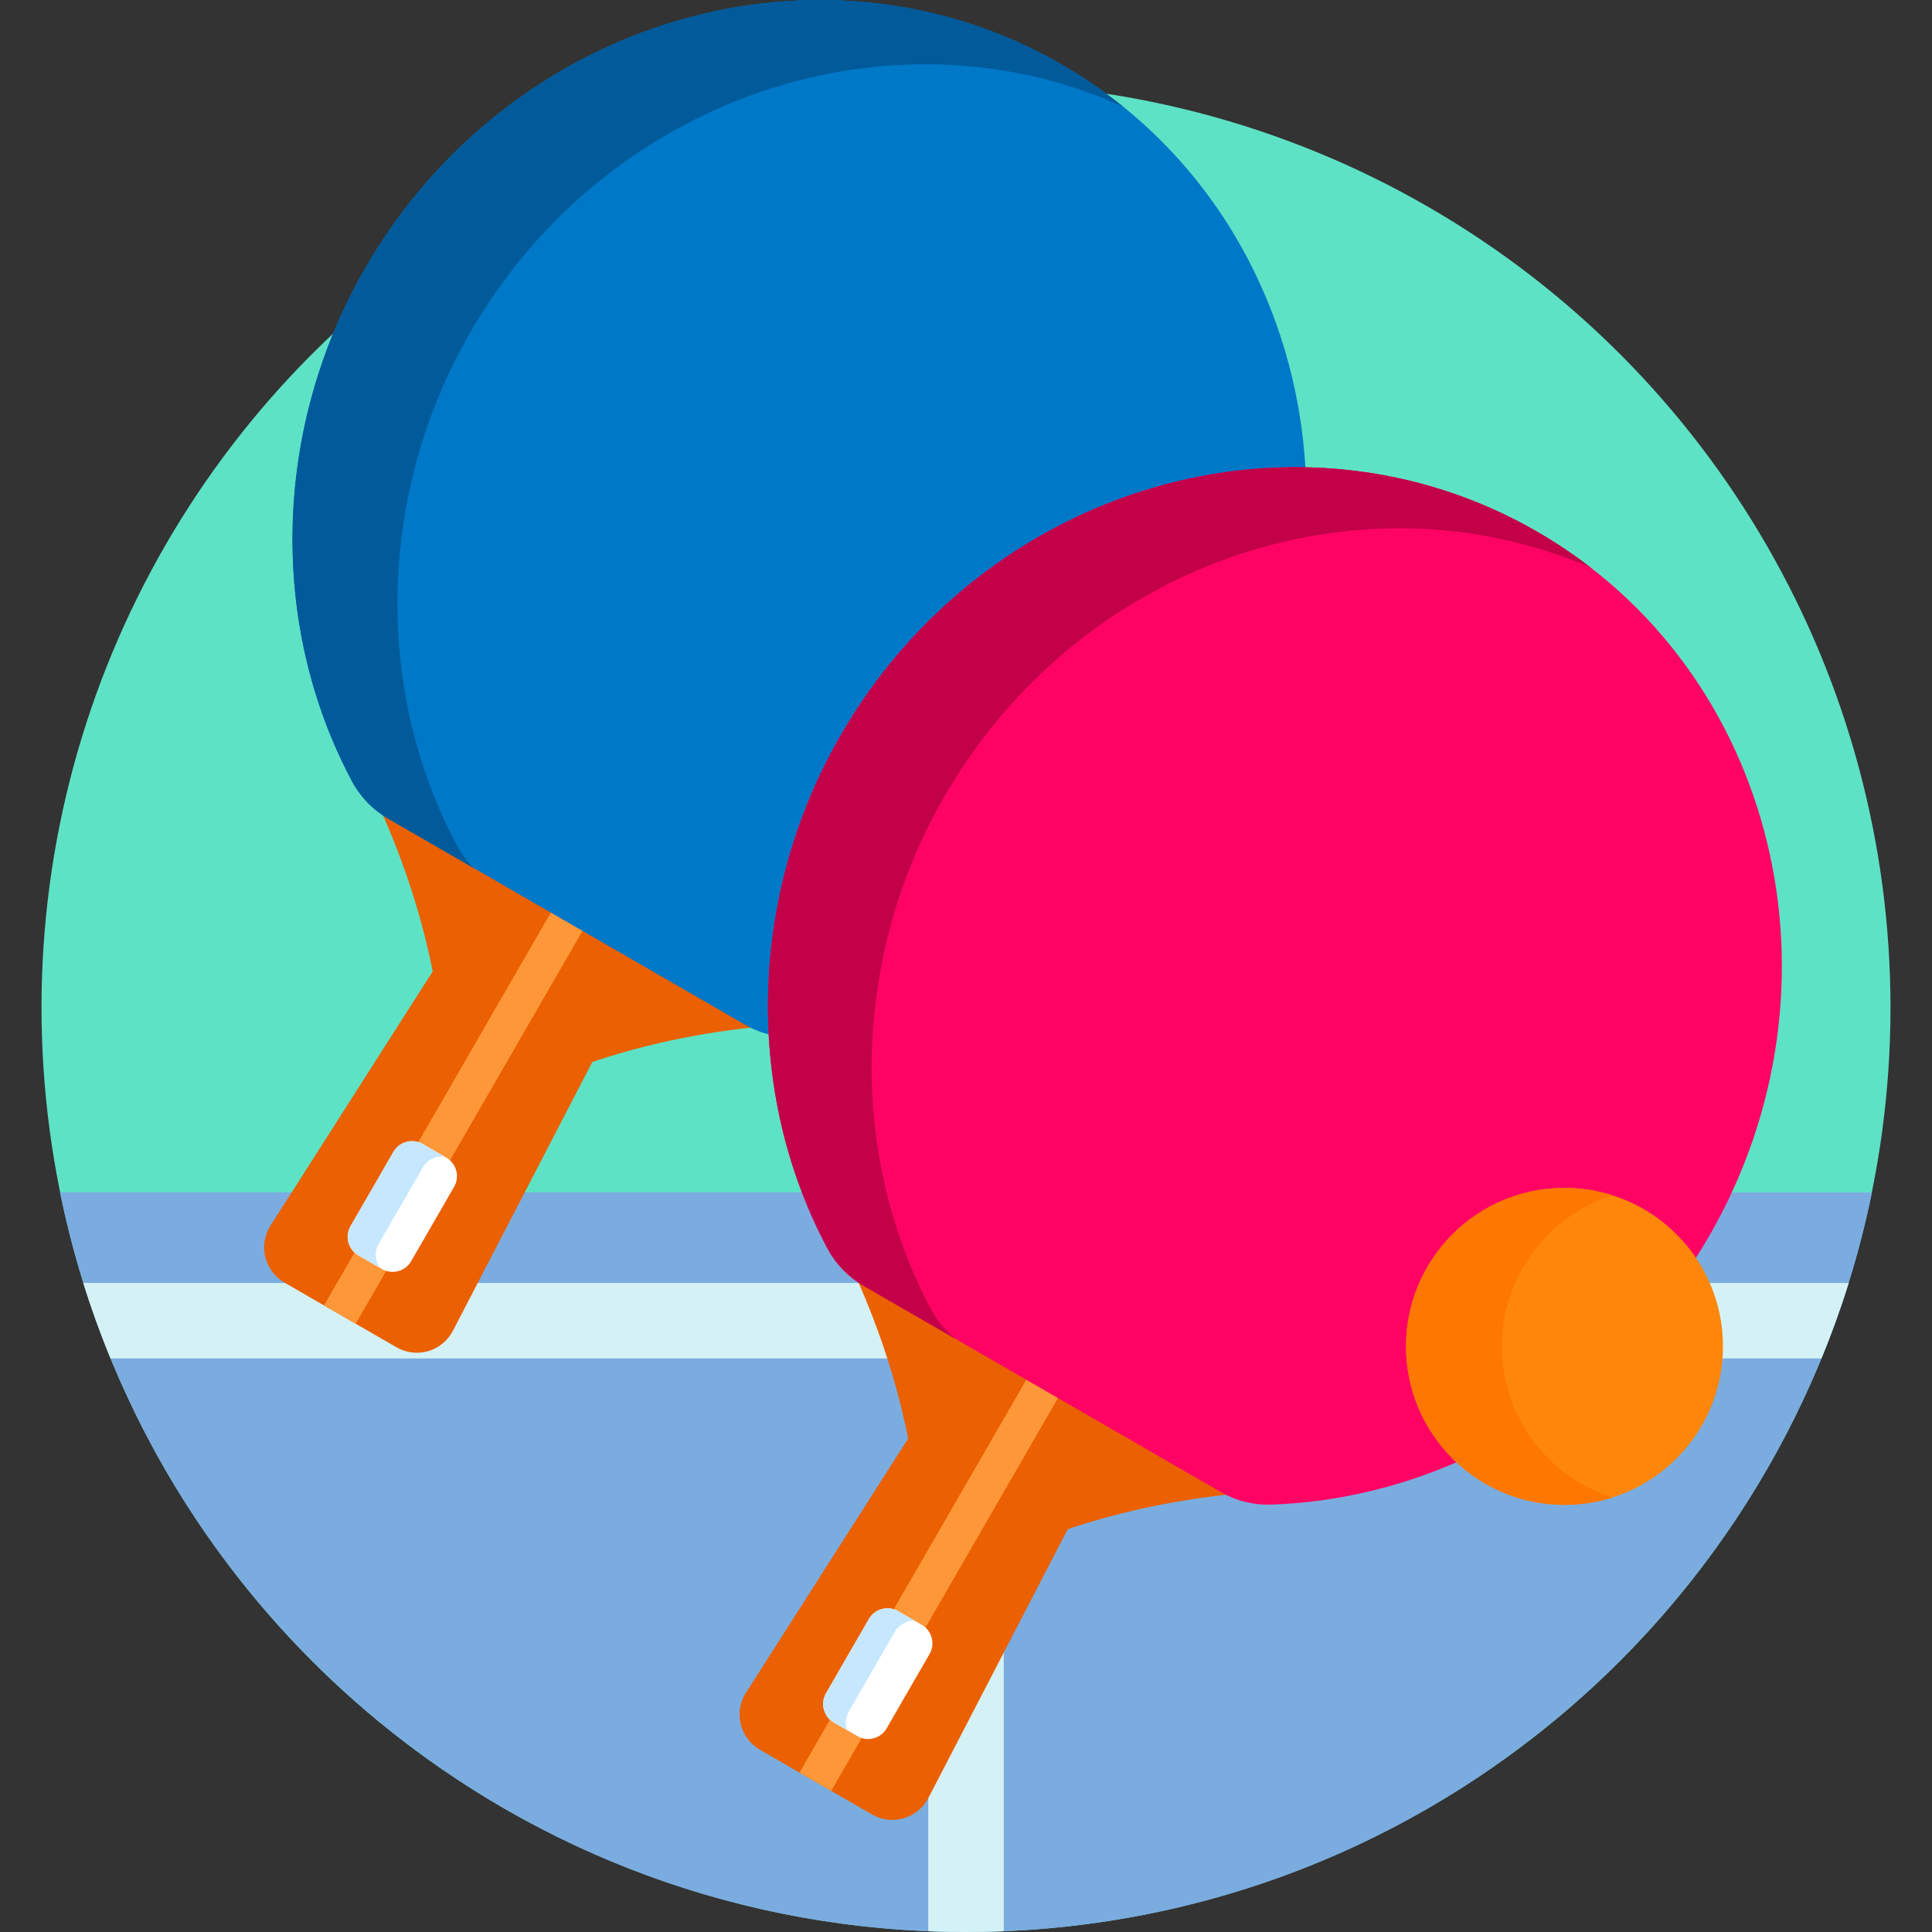 <svg id="Capa_1" enable-background="new 0 0 512 512" height="512" viewBox="0 0 512 512" width="512" xmlns="http://www.w3.org/2000/svg"><rect x="0" y="0" width="512" height="512" fill="#333333" stroke="none"/><circle cx="256" cy="267" fill="#5ee2c5" r="245"/><path d="m457.841 316c-1.774 3.794-3.714 7.535-5.834 11.206-.973 1.685-2.026 3.414-3.202 5.253-5.931-8.318-14.547-14.094-24.234-16.46h-19.895c-18.38 4.475-32.068 21.066-32.068 40.803 0 11.247 4.574 22.081 12.6 29.963-15.577 6.72-31.845 10.408-48.376 10.964-.274.009-.546.014-.818.014-3.668 0-7.352-.863-10.656-2.497l-.263-.13-.291.032c-14.794 1.639-28.979 4.723-42.161 9.165l-.383.129-37.095 71.521c-1.705 3.287-5.032 5.328-8.684 5.328-1.718 0-3.431-.464-4.952-1.343l-29.582-17.08c-2.371-1.369-4.029-3.563-4.667-6.177-.639-2.613-.18-5.323 1.293-7.629l43.147-67.616-.078-.394c-2.74-13.806-7.191-27.788-13.23-41.557l-.118-.268-.243-.162c-3.299-2.199-6.026-5.206-7.886-8.695-2.489-4.667-4.664-9.471-6.558-14.374h-75.687l-18.756 36.163c-1.705 3.287-5.032 5.328-8.683 5.328h-.001c-1.719 0-3.431-.464-4.952-1.343l-29.582-17.079c-2.371-1.369-4.029-3.563-4.667-6.177-.639-2.613-.18-5.323 1.293-7.629l5.91-9.262h-62.577c22.701 111.832 121.567 196.003 240.095 196.003s217.394-84.171 240.095-196z" fill="#7bacdf"/><g fill="#d4f2f6"><path d="m246 474.352v37.438c3.317.133 6.649.21 10 .21s6.683-.077 10-.21v-75.999z"/><path d="m228.623 340h-103.152l-6.308 12.163c-1.705 3.287-5.032 5.328-8.683 5.328h-.001c-1.719 0-3.431-.464-4.952-1.343l-27.968-16.148h-55.497c2.12 6.801 4.543 13.468 7.226 20h206.888c-2.14-6.686-4.664-13.367-7.553-20z"/><path d="m451.99 340c2.316 5.132 3.616 10.817 3.616 16.803 0 1.077-.055 2.141-.137 3.197h27.243c2.683-6.532 5.105-13.199 7.226-20z"/></g><path d="m100.723 214.313c6.621 14.744 11.403 29.694 14.228 44.539l16.823-26.363z" fill="#eb6000"/><path d="m169.835 254.464-14.233 27.443c14.139-4.89 29.325-8.167 45.235-9.788z" fill="#eb6000"/><path d="m130.906 231.988-59.178 92.736c-3.352 5.251-1.679 12.096 3.717 15.211l29.582 17.08c5.396 3.115 12.155 1.138 15.023-4.391l50.651-97.659z" fill="#eb6000"/><path d="m59.764 291.037h121.215v9.704h-121.215z" fill="#fe9738" transform="matrix(.5 -.866 .866 .5 -196.062 252.192)"/><path d="m108.965 334.23c-1.557 2.696-5.038 3.63-7.735 2.073l-6.262-3.615c-2.697-1.557-3.63-5.039-2.073-7.736l11.383-19.714c1.558-2.697 5.038-3.63 7.736-2.072l6.261 3.614c2.698 1.558 3.63 5.039 2.073 7.736z" fill="#fff"/><path d="m100.333 329.701 11.731-20.319c1.197-2.072 3.496-3.133 5.742-2.873l-5.793-3.344c-2.698-1.558-6.179-.625-7.736 2.072l-11.383 19.714c-1.557 2.697-.624 6.179 2.073 7.736l5.63 3.25c-1.238-1.799-1.423-4.227-.264-6.236z" fill="#c7e7ff"/><path d="m223.649 195.363c25.129-43.523 70.993-70.56 119.695-70.56.89 0 1.777.025 2.665.044-2.328-43.819-25.15-84.946-64.669-107.763-63.437-36.625-146.227-12.411-184.557 53.976-24.377 42.222-25.719 94.328-3.503 135.981 2.206 4.138 5.521 7.566 9.584 9.912l94.621 54.63c2.27 1.31 4.718 2.235 7.249 2.782-1.468-27.006 4.86-54.657 18.915-79.002z" fill="#0078c8"/><path d="m121.097 224.07c-22.216-41.653-20.874-93.759 3.503-135.981 36.027-62.399 111.331-87.534 172.926-59.917-5.034-4.05-10.43-7.766-16.185-11.088-63.438-36.625-146.228-12.411-184.558 53.976-24.377 42.222-25.719 94.328-3.503 135.981 2.206 4.138 5.521 7.566 9.584 9.912l22.704 13.108c-1.77-1.756-3.286-3.766-4.471-5.991z" fill="#015a9a"/><path d="m226.723 338.116c6.621 14.744 11.403 29.694 14.227 44.539l16.823-26.363z" fill="#eb6000"/><path d="m295.835 378.267-14.233 27.443c14.139-4.89 29.325-8.166 45.235-9.788z" fill="#eb6000"/><path d="m256.906 355.791-59.178 92.736c-3.352 5.251-1.679 12.096 3.717 15.211l29.582 17.08c5.396 3.115 12.155 1.138 15.023-4.391l50.651-97.659z" fill="#eb6000"/><path d="m227.23 460.106-6.262-3.615c-.372-.215-.707-.469-1.011-.75l-8.091 14.014 8.403 4.851 8.088-14.008c-.385-.121-.764-.282-1.127-.492z" fill="#fe9738"/><path d="m272.473 364.778-35.615 61.69c.396.122.783.285 1.156.5l6.261 3.614c.364.21.692.458.99.73l35.612-61.682z" fill="#fe9738"/><path d="m234.965 458.033c-1.557 2.696-5.038 3.63-7.735 2.073l-6.262-3.615c-2.697-1.557-3.63-5.039-2.073-7.736l11.383-19.714c1.558-2.697 5.038-3.63 7.736-2.072l6.261 3.614c2.698 1.558 3.63 5.039 2.073 7.736z" fill="#fff"/><path d="m224.95 453.555 12.173-21.083c1.107-1.918 3.125-2.995 5.2-3.017l-4.309-2.488c-2.698-1.558-6.179-.625-7.736 2.072l-11.383 19.714c-1.557 2.697-.624 6.179 2.073 7.736l3.501 2.021c-.535-1.591-.419-3.395.481-4.955z" fill="#c7e7ff"/><path d="m373.606 356.803c0-22.607 18.393-41 41-41 14.286 0 26.882 7.349 34.224 18.461 1.398-2.147 2.755-4.326 4.043-6.557 38.33-66.39 17.903-150.195-45.532-186.819-63.438-36.625-146.227-12.411-184.558 53.976-24.377 42.222-25.719 94.328-3.503 135.981 2.206 4.138 5.521 7.566 9.584 9.912l94.621 54.63c4.065 2.347 8.692 3.504 13.378 3.345 17.368-.585 34.361-4.652 50.125-11.653-8.216-7.504-13.382-18.298-13.382-30.276z" fill="#fe0364"/><path d="m246.769 347.041c-22.216-41.653-20.874-93.759 3.503-135.981 35.713-61.854 110.019-87.087 171.31-60.624-4.474-3.456-9.222-6.651-14.24-9.549-63.438-36.625-146.227-12.411-184.558 53.976-24.377 42.222-25.719 94.328-3.503 135.981 2.206 4.138 5.521 7.566 9.584 9.912l24.415 14.096c-2.672-2.124-4.892-4.774-6.511-7.811z" fill="#c20148"/><circle cx="414.606" cy="356.803" fill="#fe860a" r="42"/><path d="m398 356.803c0-18.77 12.314-34.66 29.303-40.042-4.006-1.27-8.27-1.958-12.696-1.958-23.196 0-42 18.804-42 42s18.804 42 42 42c4.427 0 8.691-.689 12.696-1.958-16.988-5.382-29.303-21.272-29.303-40.042z" fill="#fe7701"/></svg>